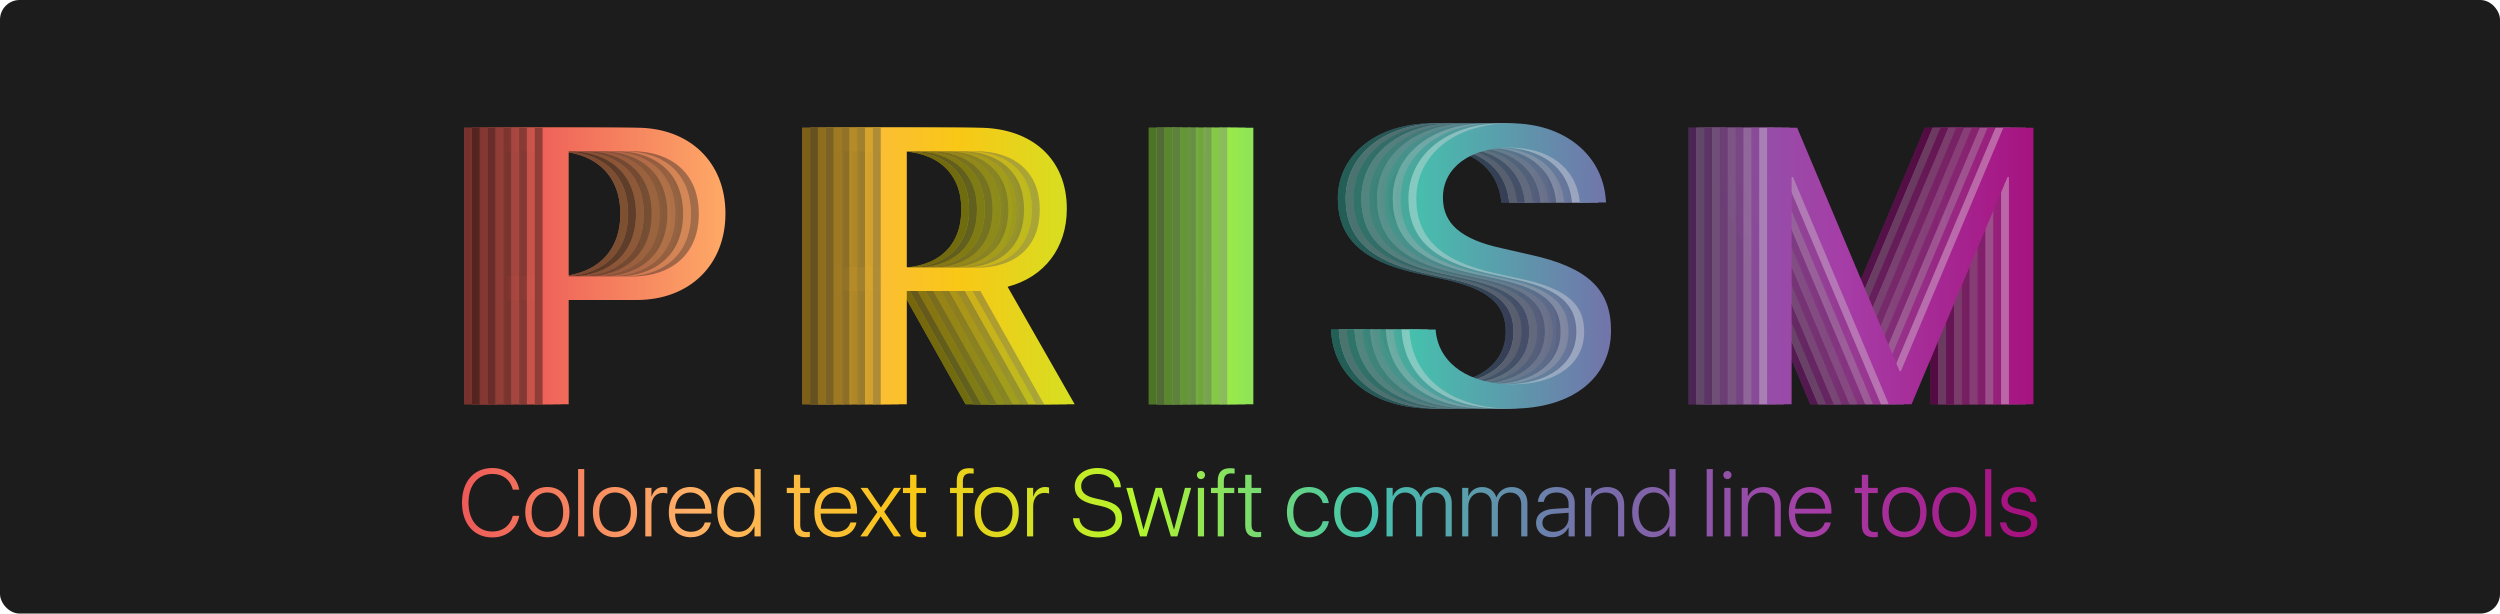 <svg width="1911" height="469" viewBox="0 0 1911 469" fill="none" xmlns="http://www.w3.org/2000/svg">
<rect width="1911" height="469" rx="15" fill="#1C1C1C"/>
<g filter="url(#filter0_d_201_76)">
<path d="M376.382 406.82C387.076 406.82 394.917 400.333 396.842 390.637L396.914 390.281H392.03L391.923 390.602C389.785 397.909 384.367 402.293 376.382 402.293C365.333 402.293 358.132 393.596 358.132 380.265V380.229C358.132 366.862 365.261 358.272 376.382 358.272C384.402 358.272 389.856 362.692 391.816 369.643L392.03 370.284H396.914L396.842 369.928C394.917 360.304 387.04 353.745 376.382 353.745C362.196 353.745 353.142 364.082 353.142 380.229V380.265C353.142 396.376 362.267 406.82 376.382 406.82ZM418.407 406.677C428.495 406.677 435.303 399.263 435.303 387.465V387.394C435.303 375.595 428.459 368.252 418.407 368.252C408.32 368.252 401.512 375.631 401.512 387.394V387.465C401.512 399.228 408.284 406.642 418.407 406.677ZM418.443 402.471C411.136 402.436 406.359 396.875 406.359 387.465V387.394C406.359 378.055 411.171 372.458 418.407 372.458C425.643 372.458 430.491 378.019 430.491 387.394V387.465C430.491 396.839 425.679 402.471 418.443 402.471ZM441.897 406H446.602V354.565H441.897V406ZM470.092 406.677C480.179 406.677 486.987 399.263 486.987 387.465V387.394C486.987 375.595 480.144 368.252 470.092 368.252C460.004 368.252 453.196 375.631 453.196 387.394V387.465C453.196 399.228 459.969 406.642 470.092 406.677ZM470.127 402.471C462.82 402.436 458.044 396.875 458.044 387.465V387.394C458.044 378.055 462.856 372.458 470.092 372.458C477.328 372.458 482.175 378.019 482.175 387.394V387.465C482.175 396.839 477.363 402.471 470.127 402.471ZM493.261 406H497.966V383.045C497.966 376.771 501.316 372.779 506.592 372.779C508.196 372.779 509.515 373.029 510.121 373.278V368.68C509.55 368.502 508.445 368.252 507.198 368.252C502.707 368.252 499.427 371.068 498.108 375.595H497.966V368.93H493.261V406ZM528.085 406.677C536.105 406.677 542.022 402.079 543.306 395.734L543.377 395.378H538.708L538.636 395.699C537.424 399.727 533.646 402.471 528.192 402.471C520.885 402.471 516.145 397.445 516.002 388.605H543.84V386.752C543.84 375.667 537.603 368.252 527.693 368.252C517.784 368.252 511.226 375.916 511.226 387.536V387.572C511.226 399.299 517.677 406.677 528.085 406.677ZM527.658 372.458C534.002 372.458 538.565 376.771 539.1 384.863H516.073C516.644 376.985 521.349 372.458 527.658 372.458ZM563.979 406.677C569.825 406.677 574.459 403.398 576.598 398.301H576.74V406H581.481V354.565H576.74V376.665H576.633C574.53 371.532 569.754 368.252 563.944 368.252C554.676 368.252 548.296 375.845 548.296 387.429V387.465C548.296 399.049 554.641 406.677 563.979 406.677ZM564.871 402.471C557.742 402.471 553.144 396.625 553.144 387.465V387.429C553.144 378.34 557.742 372.458 564.871 372.458C571.786 372.458 576.776 378.518 576.776 387.429V387.465C576.776 396.412 571.857 402.471 564.871 402.471ZM615.949 406.677C617.09 406.677 618.302 406.535 619.05 406.392V402.542C618.516 402.614 617.767 402.721 616.912 402.721C613.454 402.721 611.708 401.331 611.708 397.231V372.886H619.05V368.93H611.708V358.914H606.86V368.93H601.406V372.886H606.86V397.303C606.86 403.79 609.854 406.677 615.949 406.677ZM639.368 406.677C647.388 406.677 653.305 402.079 654.588 395.734L654.659 395.378H649.99L649.918 395.699C648.707 399.727 644.928 402.471 639.475 402.471C632.167 402.471 627.427 397.445 627.284 388.605H655.123V386.752C655.123 375.667 648.885 368.252 638.976 368.252C629.066 368.252 622.508 375.916 622.508 387.536V387.572C622.508 399.299 628.959 406.677 639.368 406.677ZM638.94 372.458C645.285 372.458 649.847 376.771 650.382 384.863H627.355C627.926 376.985 632.631 372.458 638.94 372.458ZM657.653 406H662.964L673.159 390.78H673.266L683.424 406H688.735L675.903 387.18L688.878 368.93H683.531L673.444 383.793H673.301L663.143 368.93H657.796L670.699 387.358L657.653 406ZM704.775 406.677C705.916 406.677 707.128 406.535 707.876 406.392V402.542C707.342 402.614 706.593 402.721 705.738 402.721C702.28 402.721 700.534 401.331 700.534 397.231V372.886H707.876V368.93H700.534V358.914H695.686V368.93H690.232V372.886H695.686V397.303C695.686 403.79 698.68 406.677 704.775 406.677ZM731.366 406H736.071V372.886H744.02V368.93H736.036V363.761C736.036 359.662 737.996 357.844 741.596 357.844C742.559 357.844 743.485 357.916 744.27 358.058V354.173C743.45 354.03 742.131 353.888 740.812 353.888C734.61 353.888 731.366 356.989 731.366 363.69V368.93H726.198V372.886H731.366V406ZM761.878 406.677C771.965 406.677 778.773 399.263 778.773 387.465V387.394C778.773 375.595 771.93 368.252 761.878 368.252C751.791 368.252 744.982 375.631 744.982 387.394V387.465C744.982 399.228 751.755 406.642 761.878 406.677ZM761.914 402.471C754.606 402.436 749.83 396.875 749.83 387.465V387.394C749.83 378.055 754.642 372.458 761.878 372.458C769.114 372.458 773.961 378.019 773.961 387.394V387.465C773.961 396.839 769.149 402.471 761.914 402.471ZM785.047 406H789.752V383.045C789.752 376.771 793.103 372.779 798.378 372.779C799.982 372.779 801.301 373.029 801.907 373.278V368.68C801.336 368.502 800.231 368.252 798.984 368.252C794.493 368.252 791.213 371.068 789.895 375.595H789.752V368.93H785.047V406ZM839.227 406.82C850.526 406.82 857.726 401.117 857.726 392.312V392.277C857.726 384.685 853.449 380.585 842.898 378.233L837.266 376.95C829.816 375.31 826.466 372.387 826.466 367.611V367.54C826.466 362.015 831.492 358.272 838.906 358.272C846.177 358.272 851.132 361.979 851.88 368.003L851.916 368.466H856.799L856.764 367.967C856.158 359.52 848.958 353.745 839.048 353.745C828.854 353.745 821.547 359.52 821.511 367.682V367.718C821.511 375.025 826.002 379.338 835.983 381.583L841.615 382.831C849.528 384.613 852.736 387.429 852.736 392.491V392.526C852.736 398.479 847.532 402.293 839.476 402.293C831.349 402.293 825.86 398.515 825.147 392.598L825.111 392.099H820.228L820.264 392.598C820.905 401.295 828.319 406.82 839.227 406.82ZM871.485 406H876.475L885.671 375.239H885.778L895.01 406H900L910.516 368.93H905.775L897.47 400.725H897.363L888.131 368.93H883.354L874.123 400.725H874.016L865.71 368.93H860.934L871.485 406ZM918.037 362.229C919.748 362.229 921.138 360.838 921.138 359.092C921.138 357.345 919.748 355.991 918.037 355.991C916.29 355.991 914.9 357.345 914.9 359.092C914.9 360.838 916.29 362.229 918.037 362.229ZM915.648 406H920.389V368.93H915.648V406ZM930.833 406H935.538V372.886H943.487V368.93H935.502V363.761C935.502 359.662 937.463 357.844 941.063 357.844C942.025 357.844 942.952 357.916 943.736 358.058V354.173C942.917 354.03 941.598 353.888 940.279 353.888C934.077 353.888 930.833 356.989 930.833 363.69V368.93H925.665V372.886H930.833V406ZM960.917 406.677C962.058 406.677 963.27 406.535 964.018 406.392V402.542C963.483 402.614 962.735 402.721 961.879 402.721C958.422 402.721 956.675 401.331 956.675 397.231V372.886H964.018V368.93H956.675V358.914H951.828V368.93H946.374V372.886H951.828V397.303C951.828 403.79 954.822 406.677 960.917 406.677ZM1000.59 406.677C1008.68 406.677 1014.63 401.58 1015.74 394.665L1015.77 394.38H1011.1L1011.03 394.665C1009.93 399.299 1006.11 402.471 1000.59 402.471C993.389 402.471 988.577 396.839 988.577 387.5V387.465C988.577 378.269 993.318 372.458 1000.55 372.458C1006.33 372.458 1010 375.916 1011.03 380.265L1011.1 380.55H1015.74L1015.7 380.229C1014.78 373.849 1009.18 368.252 1000.55 368.252C990.395 368.252 983.729 375.738 983.729 387.394V387.429C983.729 399.228 990.288 406.677 1000.59 406.677ZM1036.7 406.677C1046.78 406.677 1053.59 399.263 1053.59 387.465V387.394C1053.59 375.595 1046.75 368.252 1036.7 368.252C1026.61 368.252 1019.8 375.631 1019.8 387.394V387.465C1019.8 399.228 1026.57 406.642 1036.7 406.677ZM1036.73 402.471C1029.43 402.436 1024.65 396.875 1024.65 387.465V387.394C1024.65 378.055 1029.46 372.458 1036.7 372.458C1043.93 372.458 1048.78 378.019 1048.78 387.394V387.465C1048.78 396.839 1043.97 402.471 1036.73 402.471ZM1059.87 406H1064.57V383.223C1064.57 376.878 1068.49 372.494 1073.95 372.494C1079.01 372.494 1082.43 375.987 1082.43 381.298V406H1087.17V382.653C1087.17 376.7 1090.95 372.494 1096.44 372.494C1101.82 372.494 1105.03 375.952 1105.03 381.726V406H1109.73V380.657C1109.73 373.136 1104.99 368.288 1097.72 368.288C1092.09 368.288 1087.85 371.532 1086.06 376.13H1085.96C1084.57 371.425 1080.65 368.288 1075.23 368.288C1070.02 368.288 1066.25 371.211 1064.71 375.31H1064.57V368.93H1059.87V406ZM1117.68 406H1122.39V383.223C1122.39 376.878 1126.31 372.494 1131.76 372.494C1136.82 372.494 1140.24 375.987 1140.24 381.298V406H1144.99V382.653C1144.99 376.7 1148.76 372.494 1154.25 372.494C1159.64 372.494 1162.84 375.952 1162.84 381.726V406H1167.55V380.657C1167.55 373.136 1162.81 368.288 1155.54 368.288C1149.9 368.288 1145.66 371.532 1143.88 376.13H1143.77C1142.38 371.425 1138.46 368.288 1133.04 368.288C1127.84 368.288 1124.06 371.211 1122.53 375.31H1122.39V368.93H1117.68V406ZM1186.48 406.677C1191.96 406.677 1196.85 403.647 1198.88 399.228H1199.02V406H1203.73V380.621C1203.73 373.029 1198.42 368.252 1189.93 368.252C1181.56 368.252 1176.28 372.815 1175.57 379.195L1175.53 379.623H1180.1L1180.17 379.267C1180.95 375.061 1184.48 372.458 1189.86 372.458C1195.64 372.458 1199.02 375.702 1199.02 381.049V384.257L1187.47 384.97C1178.95 385.54 1174.18 389.354 1174.18 395.663V395.734C1174.18 402.293 1179.17 406.677 1186.48 406.677ZM1178.99 395.734V395.663C1178.99 391.6 1182.23 389.069 1188.04 388.712L1199.02 387.964V392.063C1199.02 397.98 1193.93 402.542 1187.44 402.542C1182.41 402.542 1178.99 399.798 1178.99 395.734ZM1211.64 406H1216.35V384.043C1216.35 377.128 1220.66 372.494 1227.11 372.494C1233.42 372.494 1236.84 376.166 1236.84 383.045V406H1241.55V382.261C1241.55 373.563 1236.7 368.288 1228.5 368.288C1222.51 368.288 1218.34 371.247 1216.49 375.239H1216.35V368.93H1211.64V406ZM1263.33 406.677C1269.17 406.677 1273.8 403.398 1275.94 398.301H1276.09V406H1280.83V354.565H1276.09V376.665H1275.98C1273.88 371.532 1269.1 368.252 1263.29 368.252C1254.02 368.252 1247.64 375.845 1247.64 387.429V387.465C1247.64 399.049 1253.99 406.677 1263.33 406.677ZM1264.22 402.471C1257.09 402.471 1252.49 396.625 1252.49 387.465V387.429C1252.49 378.34 1257.09 372.458 1264.22 372.458C1271.13 372.458 1276.12 378.518 1276.12 387.429V387.465C1276.12 396.412 1271.2 402.471 1264.22 402.471ZM1304.57 406H1309.27V354.565H1304.57V406ZM1320.46 362.229C1322.17 362.229 1323.56 360.838 1323.56 359.092C1323.56 357.345 1322.17 355.991 1320.46 355.991C1318.72 355.991 1317.33 357.345 1317.33 359.092C1317.33 360.838 1318.72 362.229 1320.46 362.229ZM1318.08 406H1322.82V368.93H1318.08V406ZM1331.33 406H1336.04V384.043C1336.04 377.128 1340.35 372.494 1346.8 372.494C1353.11 372.494 1356.54 376.166 1356.54 383.045V406H1361.24V382.261C1361.24 373.563 1356.39 368.288 1348.19 368.288C1342.21 368.288 1338.04 371.247 1336.18 375.239H1336.04V368.93H1331.33V406ZM1384.2 406.677C1392.22 406.677 1398.13 402.079 1399.42 395.734L1399.49 395.378H1394.82L1394.75 395.699C1393.53 399.727 1389.76 402.471 1384.3 402.471C1377 402.471 1372.25 397.445 1372.11 388.605H1399.95V386.752C1399.95 375.667 1393.71 368.252 1383.8 368.252C1373.89 368.252 1367.34 375.916 1367.34 387.536V387.572C1367.34 399.299 1373.79 406.677 1384.2 406.677ZM1383.77 372.458C1390.11 372.458 1394.68 376.771 1395.21 384.863H1372.18C1372.75 376.985 1377.46 372.458 1383.77 372.458ZM1432.28 406.677C1433.42 406.677 1434.63 406.535 1435.38 406.392V402.542C1434.85 402.614 1434.1 402.721 1433.24 402.721C1429.79 402.721 1428.04 401.331 1428.04 397.231V372.886H1435.38V368.93H1428.04V358.914H1423.19V368.93H1417.74V372.886H1423.19V397.303C1423.19 403.79 1426.19 406.677 1432.28 406.677ZM1455.73 406.677C1465.82 406.677 1472.63 399.263 1472.63 387.465V387.394C1472.63 375.595 1465.79 368.252 1455.73 368.252C1445.65 368.252 1438.84 375.631 1438.84 387.394V387.465C1438.84 399.228 1445.61 406.642 1455.73 406.677ZM1455.77 402.471C1448.46 402.436 1443.69 396.875 1443.69 387.465V387.394C1443.69 378.055 1448.5 372.458 1455.73 372.458C1462.97 372.458 1467.82 378.019 1467.82 387.394V387.465C1467.82 396.839 1463.01 402.471 1455.77 402.471ZM1493.95 406.677C1504.03 406.677 1510.84 399.263 1510.84 387.465V387.394C1510.84 375.595 1504 368.252 1493.95 368.252C1483.86 368.252 1477.05 375.631 1477.05 387.394V387.465C1477.05 399.228 1483.82 406.642 1493.95 406.677ZM1493.98 402.471C1486.67 402.436 1481.9 396.875 1481.9 387.465V387.394C1481.9 378.055 1486.71 372.458 1493.95 372.458C1501.18 372.458 1506.03 378.019 1506.03 387.394V387.465C1506.03 396.839 1501.22 402.471 1493.98 402.471ZM1517.44 406H1522.14V354.565H1517.44V406ZM1543.31 406.677C1551.44 406.677 1557.32 402.222 1557.32 395.913V395.877C1557.32 390.673 1554.51 387.786 1547.13 386.003L1541.53 384.685C1536.65 383.508 1534.65 381.619 1534.65 378.661V378.625C1534.65 374.847 1538 372.245 1543.03 372.245C1548.2 372.245 1551.48 375.061 1552.08 379.374L1552.12 379.623H1556.64L1556.61 379.231C1556 372.851 1550.94 368.252 1543.03 368.252C1535.29 368.252 1529.84 372.637 1529.84 378.803V378.839C1529.84 383.972 1533.19 387.037 1540.18 388.712L1545.77 390.067C1550.73 391.243 1552.51 392.99 1552.51 396.198V396.233C1552.51 400.119 1548.94 402.685 1543.35 402.685C1537.75 402.685 1534.29 399.905 1533.55 395.627L1533.48 395.307H1528.77L1528.81 395.627C1529.52 402.186 1534.9 406.677 1543.31 406.677Z" fill="url(#paint0_linear_201_76)"/>
</g>
<path d="M354.775 309H374.697V229.312H426.699C466.982 229.312 494.521 202.652 494.521 163.395V163.102C494.521 123.844 466.982 97.623 426.699 97.623H354.775V309ZM422.012 115.494C454.531 115.494 474.16 133.512 474.16 163.248V163.541C474.16 193.424 454.531 211.441 422.012 211.441H374.697V115.494H422.012ZM613.232 309H633.154V222.428H685.156C686.475 222.428 688.232 222.428 689.404 222.428L738.037 309H761.475L710.205 219.205C738.33 211.881 755.469 189.469 755.469 159.732V159.439C755.469 121.793 729.102 97.623 687.793 97.623H613.232V309ZM633.154 204.703V115.494H685.449C716.064 115.494 734.814 132.047 734.814 159.879V160.172C734.814 188.297 716.797 204.703 686.182 204.703H633.154ZM878.135 309H898.057V97.623H878.135V309ZM1095.43 312.369C1141.87 312.369 1171.46 288.932 1171.46 252.75V252.604C1171.46 221.402 1153.88 204.557 1110.52 194.889L1087.37 189.615C1056.76 182.877 1042.99 170.865 1042.99 151.236V150.943C1042.99 128.238 1063.64 112.857 1094.11 112.857C1123.99 112.857 1144.36 128.092 1147.43 152.848L1147.58 154.752H1167.65L1167.5 152.701C1165.01 117.984 1135.42 94.254 1094.7 94.254C1052.8 94.254 1022.77 117.984 1022.63 151.529V151.676C1022.63 181.705 1041.08 199.43 1082.1 208.658L1105.24 213.785C1137.76 221.109 1150.95 232.682 1150.95 253.482V253.629C1150.95 278.092 1129.56 293.766 1096.46 293.766C1063.06 293.766 1040.5 278.238 1037.57 253.922L1037.42 251.871H1017.35L1017.5 253.922C1020.14 289.664 1050.61 312.369 1095.43 312.369ZM1290.75 309H1309.5V135.27H1310.53L1383.77 309H1401.2L1474.59 135.27H1475.62V309H1494.37V97.623H1471.37L1393 283.805H1392.12L1313.75 97.623H1290.75V309Z" fill="url(#paint1_linear_201_76)"/>
<path d="M354.775 309H374.697V229.312H426.699C466.982 229.312 494.521 202.652 494.521 163.395V163.102C494.521 123.844 466.982 97.623 426.699 97.623H354.775V309ZM422.012 115.494C454.531 115.494 474.16 133.512 474.16 163.248V163.541C474.16 193.424 454.531 211.441 422.012 211.441H374.697V115.494H422.012ZM613.232 309H633.154V222.428H685.156C686.475 222.428 688.232 222.428 689.404 222.428L738.037 309H761.475L710.205 219.205C738.33 211.881 755.469 189.469 755.469 159.732V159.439C755.469 121.793 729.102 97.623 687.793 97.623H613.232V309ZM633.154 204.703V115.494H685.449C716.064 115.494 734.814 132.047 734.814 159.879V160.172C734.814 188.297 716.797 204.703 686.182 204.703H633.154ZM878.135 309H898.057V97.623H878.135V309ZM1095.43 312.369C1141.87 312.369 1171.46 288.932 1171.46 252.75V252.604C1171.46 221.402 1153.88 204.557 1110.52 194.889L1087.37 189.615C1056.76 182.877 1042.99 170.865 1042.99 151.236V150.943C1042.99 128.238 1063.64 112.857 1094.11 112.857C1123.99 112.857 1144.36 128.092 1147.43 152.848L1147.58 154.752H1167.65L1167.5 152.701C1165.01 117.984 1135.42 94.254 1094.7 94.254C1052.8 94.254 1022.77 117.984 1022.63 151.529V151.676C1022.63 181.705 1041.08 199.43 1082.1 208.658L1105.24 213.785C1137.76 221.109 1150.95 232.682 1150.95 253.482V253.629C1150.95 278.092 1129.56 293.766 1096.46 293.766C1063.06 293.766 1040.5 278.238 1037.57 253.922L1037.42 251.871H1017.35L1017.5 253.922C1020.14 289.664 1050.61 312.369 1095.43 312.369ZM1290.75 309H1309.5V135.27H1310.53L1383.77 309H1401.2L1474.59 135.27H1475.62V309H1494.37V97.623H1471.37L1393 283.805H1392.12L1313.75 97.623H1290.75V309Z" fill="black" fill-opacity="0.5" style="mix-blend-mode:multiply"/>
<g opacity="0.91">
<path d="M360.775 309H380.697V229.312H432.699C472.982 229.312 500.521 202.652 500.521 163.395V163.102C500.521 123.844 472.982 97.623 432.699 97.623H360.775V309ZM428.012 115.494C460.531 115.494 480.16 133.512 480.16 163.248V163.541C480.16 193.424 460.531 211.441 428.012 211.441H380.697V115.494H428.012ZM619.232 309H639.154V222.428H691.156C692.475 222.428 694.232 222.428 695.404 222.428L744.037 309H767.475L716.205 219.205C744.33 211.881 761.469 189.469 761.469 159.732V159.439C761.469 121.793 735.102 97.623 693.793 97.623H619.232V309ZM639.154 204.703V115.494H691.449C722.064 115.494 740.814 132.047 740.814 159.879V160.172C740.814 188.297 722.797 204.703 692.182 204.703H639.154ZM884.135 309H904.057V97.623H884.135V309ZM1101.43 312.369C1147.87 312.369 1177.46 288.932 1177.46 252.75V252.604C1177.46 221.402 1159.88 204.557 1116.52 194.889L1093.37 189.615C1062.76 182.877 1048.99 170.865 1048.99 151.236V150.943C1048.99 128.238 1069.64 112.857 1100.11 112.857C1129.99 112.857 1150.36 128.092 1153.43 152.848L1153.58 154.752H1173.65L1173.5 152.701C1171.01 117.984 1141.42 94.254 1100.7 94.254C1058.8 94.254 1028.77 117.984 1028.63 151.529V151.676C1028.63 181.705 1047.08 199.43 1088.1 208.658L1111.24 213.785C1143.76 221.109 1156.95 232.682 1156.95 253.482V253.629C1156.95 278.092 1135.56 293.766 1102.46 293.766C1069.06 293.766 1046.5 278.238 1043.57 253.922L1043.42 251.871H1023.35L1023.5 253.922C1026.14 289.664 1056.61 312.369 1101.43 312.369ZM1296.75 309H1315.5V135.27H1316.53L1389.77 309H1407.2L1480.59 135.27H1481.62V309H1500.37V97.623H1477.37L1399 283.805H1398.12L1319.75 97.623H1296.75V309Z" fill="url(#paint2_linear_201_76)"/>
<path d="M360.775 309H380.697V229.312H432.699C472.982 229.312 500.521 202.652 500.521 163.395V163.102C500.521 123.844 472.982 97.623 432.699 97.623H360.775V309ZM428.012 115.494C460.531 115.494 480.16 133.512 480.16 163.248V163.541C480.16 193.424 460.531 211.441 428.012 211.441H380.697V115.494H428.012ZM619.232 309H639.154V222.428H691.156C692.475 222.428 694.232 222.428 695.404 222.428L744.037 309H767.475L716.205 219.205C744.33 211.881 761.469 189.469 761.469 159.732V159.439C761.469 121.793 735.102 97.623 693.793 97.623H619.232V309ZM639.154 204.703V115.494H691.449C722.064 115.494 740.814 132.047 740.814 159.879V160.172C740.814 188.297 722.797 204.703 692.182 204.703H639.154ZM884.135 309H904.057V97.623H884.135V309ZM1101.43 312.369C1147.87 312.369 1177.46 288.932 1177.46 252.75V252.604C1177.46 221.402 1159.88 204.557 1116.52 194.889L1093.37 189.615C1062.76 182.877 1048.99 170.865 1048.99 151.236V150.943C1048.99 128.238 1069.64 112.857 1100.11 112.857C1129.99 112.857 1150.36 128.092 1153.43 152.848L1153.58 154.752H1173.65L1173.5 152.701C1171.01 117.984 1141.42 94.254 1100.7 94.254C1058.8 94.254 1028.77 117.984 1028.63 151.529V151.676C1028.63 181.705 1047.08 199.43 1088.1 208.658L1111.24 213.785C1143.76 221.109 1156.95 232.682 1156.95 253.482V253.629C1156.95 278.092 1135.56 293.766 1102.46 293.766C1069.06 293.766 1046.5 278.238 1043.57 253.922L1043.42 251.871H1023.35L1023.5 253.922C1026.14 289.664 1056.61 312.369 1101.43 312.369ZM1296.75 309H1315.5V135.27H1316.53L1389.77 309H1407.2L1480.59 135.27H1481.62V309H1500.37V97.623H1477.37L1399 283.805H1398.12L1319.75 97.623H1296.75V309Z" fill="url(#paint3_linear_201_76)" fill-opacity="0.4" style="mix-blend-mode:luminosity"/>
<path d="M360.775 309H380.697V229.312H432.699C472.982 229.312 500.521 202.652 500.521 163.395V163.102C500.521 123.844 472.982 97.623 432.699 97.623H360.775V309ZM428.012 115.494C460.531 115.494 480.16 133.512 480.16 163.248V163.541C480.16 193.424 460.531 211.441 428.012 211.441H380.697V115.494H428.012ZM619.232 309H639.154V222.428H691.156C692.475 222.428 694.232 222.428 695.404 222.428L744.037 309H767.475L716.205 219.205C744.33 211.881 761.469 189.469 761.469 159.732V159.439C761.469 121.793 735.102 97.623 693.793 97.623H619.232V309ZM639.154 204.703V115.494H691.449C722.064 115.494 740.814 132.047 740.814 159.879V160.172C740.814 188.297 722.797 204.703 692.182 204.703H639.154ZM884.135 309H904.057V97.623H884.135V309ZM1101.43 312.369C1147.87 312.369 1177.46 288.932 1177.46 252.75V252.604C1177.46 221.402 1159.88 204.557 1116.52 194.889L1093.37 189.615C1062.76 182.877 1048.99 170.865 1048.99 151.236V150.943C1048.99 128.238 1069.64 112.857 1100.11 112.857C1129.99 112.857 1150.36 128.092 1153.43 152.848L1153.58 154.752H1173.65L1173.5 152.701C1171.01 117.984 1141.42 94.254 1100.7 94.254C1058.8 94.254 1028.77 117.984 1028.63 151.529V151.676C1028.63 181.705 1047.08 199.43 1088.1 208.658L1111.24 213.785C1143.76 221.109 1156.95 232.682 1156.95 253.482V253.629C1156.95 278.092 1135.56 293.766 1102.46 293.766C1069.06 293.766 1046.5 278.238 1043.57 253.922L1043.42 251.871H1023.35L1023.5 253.922C1026.14 289.664 1056.61 312.369 1101.43 312.369ZM1296.75 309H1315.5V135.27H1316.53L1389.77 309H1407.2L1480.59 135.27H1481.62V309H1500.37V97.623H1477.37L1399 283.805H1398.12L1319.75 97.623H1296.75V309Z" fill="black" fill-opacity="0.45" style="mix-blend-mode:multiply"/>
</g>
<g opacity="0.82">
<path d="M366.775 309H386.697V229.312H438.699C478.982 229.312 506.521 202.652 506.521 163.395V163.102C506.521 123.844 478.982 97.623 438.699 97.623H366.775V309ZM434.012 115.494C466.531 115.494 486.16 133.512 486.16 163.248V163.541C486.16 193.424 466.531 211.441 434.012 211.441H386.697V115.494H434.012ZM625.232 309H645.154V222.428H697.156C698.475 222.428 700.232 222.428 701.404 222.428L750.037 309H773.475L722.205 219.205C750.33 211.881 767.469 189.469 767.469 159.732V159.439C767.469 121.793 741.102 97.623 699.793 97.623H625.232V309ZM645.154 204.703V115.494H697.449C728.064 115.494 746.814 132.047 746.814 159.879V160.172C746.814 188.297 728.797 204.703 698.182 204.703H645.154ZM890.135 309H910.057V97.623H890.135V309ZM1107.43 312.369C1153.87 312.369 1183.46 288.932 1183.46 252.75V252.604C1183.46 221.402 1165.88 204.557 1122.52 194.889L1099.37 189.615C1068.76 182.877 1054.99 170.865 1054.99 151.236V150.943C1054.99 128.238 1075.64 112.857 1106.11 112.857C1135.99 112.857 1156.36 128.092 1159.43 152.848L1159.58 154.752H1179.65L1179.5 152.701C1177.01 117.984 1147.42 94.254 1106.7 94.254C1064.8 94.254 1034.77 117.984 1034.63 151.529V151.676C1034.63 181.705 1053.08 199.43 1094.1 208.658L1117.24 213.785C1149.76 221.109 1162.95 232.682 1162.95 253.482V253.629C1162.95 278.092 1141.56 293.766 1108.46 293.766C1075.06 293.766 1052.5 278.238 1049.57 253.922L1049.42 251.871H1029.35L1029.5 253.922C1032.14 289.664 1062.61 312.369 1107.43 312.369ZM1302.75 309H1321.5V135.27H1322.53L1395.77 309H1413.2L1486.59 135.27H1487.62V309H1506.37V97.623H1483.37L1405 283.805H1404.12L1325.75 97.623H1302.75V309Z" fill="url(#paint4_linear_201_76)"/>
<path d="M366.775 309H386.697V229.312H438.699C478.982 229.312 506.521 202.652 506.521 163.395V163.102C506.521 123.844 478.982 97.623 438.699 97.623H366.775V309ZM434.012 115.494C466.531 115.494 486.16 133.512 486.16 163.248V163.541C486.16 193.424 466.531 211.441 434.012 211.441H386.697V115.494H434.012ZM625.232 309H645.154V222.428H697.156C698.475 222.428 700.232 222.428 701.404 222.428L750.037 309H773.475L722.205 219.205C750.33 211.881 767.469 189.469 767.469 159.732V159.439C767.469 121.793 741.102 97.623 699.793 97.623H625.232V309ZM645.154 204.703V115.494H697.449C728.064 115.494 746.814 132.047 746.814 159.879V160.172C746.814 188.297 728.797 204.703 698.182 204.703H645.154ZM890.135 309H910.057V97.623H890.135V309ZM1107.43 312.369C1153.87 312.369 1183.46 288.932 1183.46 252.75V252.604C1183.46 221.402 1165.88 204.557 1122.52 194.889L1099.37 189.615C1068.76 182.877 1054.99 170.865 1054.99 151.236V150.943C1054.99 128.238 1075.64 112.857 1106.11 112.857C1135.99 112.857 1156.36 128.092 1159.43 152.848L1159.58 154.752H1179.65L1179.5 152.701C1177.01 117.984 1147.42 94.254 1106.7 94.254C1064.8 94.254 1034.77 117.984 1034.63 151.529V151.676C1034.63 181.705 1053.08 199.43 1094.1 208.658L1117.24 213.785C1149.76 221.109 1162.95 232.682 1162.95 253.482V253.629C1162.95 278.092 1141.56 293.766 1108.46 293.766C1075.06 293.766 1052.5 278.238 1049.57 253.922L1049.42 251.871H1029.35L1029.5 253.922C1032.14 289.664 1062.61 312.369 1107.43 312.369ZM1302.75 309H1321.5V135.27H1322.53L1395.77 309H1413.2L1486.59 135.27H1487.62V309H1506.37V97.623H1483.37L1405 283.805H1404.12L1325.75 97.623H1302.75V309Z" fill="black" fill-opacity="0.4" style="mix-blend-mode:multiply"/>
</g>
<g opacity="0.73">
<path d="M372.775 309H392.697V229.312H444.699C484.982 229.312 512.521 202.652 512.521 163.395V163.102C512.521 123.844 484.982 97.623 444.699 97.623H372.775V309ZM440.012 115.494C472.531 115.494 492.16 133.512 492.16 163.248V163.541C492.16 193.424 472.531 211.441 440.012 211.441H392.697V115.494H440.012ZM631.232 309H651.154V222.428H703.156C704.475 222.428 706.232 222.428 707.404 222.428L756.037 309H779.475L728.205 219.205C756.33 211.881 773.469 189.469 773.469 159.732V159.439C773.469 121.793 747.102 97.623 705.793 97.623H631.232V309ZM651.154 204.703V115.494H703.449C734.064 115.494 752.814 132.047 752.814 159.879V160.172C752.814 188.297 734.797 204.703 704.182 204.703H651.154ZM896.135 309H916.057V97.623H896.135V309ZM1113.43 312.369C1159.87 312.369 1189.46 288.932 1189.46 252.75V252.604C1189.46 221.402 1171.88 204.557 1128.52 194.889L1105.37 189.615C1074.76 182.877 1060.99 170.865 1060.99 151.236V150.943C1060.99 128.238 1081.64 112.857 1112.11 112.857C1141.99 112.857 1162.36 128.092 1165.43 152.848L1165.58 154.752H1185.65L1185.5 152.701C1183.01 117.984 1153.42 94.254 1112.7 94.254C1070.8 94.254 1040.77 117.984 1040.63 151.529V151.676C1040.63 181.705 1059.08 199.43 1100.1 208.658L1123.24 213.785C1155.76 221.109 1168.95 232.682 1168.95 253.482V253.629C1168.95 278.092 1147.56 293.766 1114.46 293.766C1081.06 293.766 1058.5 278.238 1055.57 253.922L1055.42 251.871H1035.35L1035.5 253.922C1038.14 289.664 1068.61 312.369 1113.43 312.369ZM1308.75 309H1327.5V135.27H1328.53L1401.77 309H1419.2L1492.59 135.27H1493.62V309H1512.37V97.623H1489.37L1411 283.805H1410.12L1331.75 97.623H1308.75V309Z" fill="url(#paint5_linear_201_76)"/>
<path d="M372.775 309H392.697V229.312H444.699C484.982 229.312 512.521 202.652 512.521 163.395V163.102C512.521 123.844 484.982 97.623 444.699 97.623H372.775V309ZM440.012 115.494C472.531 115.494 492.16 133.512 492.16 163.248V163.541C492.16 193.424 472.531 211.441 440.012 211.441H392.697V115.494H440.012ZM631.232 309H651.154V222.428H703.156C704.475 222.428 706.232 222.428 707.404 222.428L756.037 309H779.475L728.205 219.205C756.33 211.881 773.469 189.469 773.469 159.732V159.439C773.469 121.793 747.102 97.623 705.793 97.623H631.232V309ZM651.154 204.703V115.494H703.449C734.064 115.494 752.814 132.047 752.814 159.879V160.172C752.814 188.297 734.797 204.703 704.182 204.703H651.154ZM896.135 309H916.057V97.623H896.135V309ZM1113.43 312.369C1159.87 312.369 1189.46 288.932 1189.46 252.75V252.604C1189.46 221.402 1171.88 204.557 1128.52 194.889L1105.37 189.615C1074.76 182.877 1060.99 170.865 1060.99 151.236V150.943C1060.99 128.238 1081.64 112.857 1112.11 112.857C1141.99 112.857 1162.36 128.092 1165.43 152.848L1165.58 154.752H1185.65L1185.5 152.701C1183.01 117.984 1153.42 94.254 1112.7 94.254C1070.8 94.254 1040.77 117.984 1040.63 151.529V151.676C1040.63 181.705 1059.08 199.43 1100.1 208.658L1123.24 213.785C1155.76 221.109 1168.95 232.682 1168.95 253.482V253.629C1168.95 278.092 1147.56 293.766 1114.46 293.766C1081.06 293.766 1058.5 278.238 1055.57 253.922L1055.42 251.871H1035.35L1035.5 253.922C1038.14 289.664 1068.61 312.369 1113.43 312.369ZM1308.75 309H1327.5V135.27H1328.53L1401.77 309H1419.2L1492.59 135.27H1493.62V309H1512.37V97.623H1489.37L1411 283.805H1410.12L1331.75 97.623H1308.75V309Z" fill="url(#paint6_linear_201_76)" fill-opacity="0.4" style="mix-blend-mode:luminosity"/>
<path d="M372.775 309H392.697V229.312H444.699C484.982 229.312 512.521 202.652 512.521 163.395V163.102C512.521 123.844 484.982 97.623 444.699 97.623H372.775V309ZM440.012 115.494C472.531 115.494 492.16 133.512 492.16 163.248V163.541C492.16 193.424 472.531 211.441 440.012 211.441H392.697V115.494H440.012ZM631.232 309H651.154V222.428H703.156C704.475 222.428 706.232 222.428 707.404 222.428L756.037 309H779.475L728.205 219.205C756.33 211.881 773.469 189.469 773.469 159.732V159.439C773.469 121.793 747.102 97.623 705.793 97.623H631.232V309ZM651.154 204.703V115.494H703.449C734.064 115.494 752.814 132.047 752.814 159.879V160.172C752.814 188.297 734.797 204.703 704.182 204.703H651.154ZM896.135 309H916.057V97.623H896.135V309ZM1113.43 312.369C1159.87 312.369 1189.46 288.932 1189.46 252.75V252.604C1189.46 221.402 1171.88 204.557 1128.52 194.889L1105.37 189.615C1074.76 182.877 1060.99 170.865 1060.99 151.236V150.943C1060.99 128.238 1081.64 112.857 1112.11 112.857C1141.99 112.857 1162.36 128.092 1165.43 152.848L1165.58 154.752H1185.65L1185.5 152.701C1183.01 117.984 1153.42 94.254 1112.7 94.254C1070.8 94.254 1040.77 117.984 1040.63 151.529V151.676C1040.63 181.705 1059.08 199.43 1100.1 208.658L1123.24 213.785C1155.76 221.109 1168.95 232.682 1168.95 253.482V253.629C1168.95 278.092 1147.56 293.766 1114.46 293.766C1081.06 293.766 1058.5 278.238 1055.57 253.922L1055.42 251.871H1035.35L1035.5 253.922C1038.14 289.664 1068.61 312.369 1113.43 312.369ZM1308.75 309H1327.5V135.27H1328.53L1401.77 309H1419.2L1492.59 135.27H1493.62V309H1512.37V97.623H1489.37L1411 283.805H1410.12L1331.75 97.623H1308.75V309Z" fill="black" fill-opacity="0.35" style="mix-blend-mode:multiply"/>
</g>
<g opacity="0.64">
<path d="M378.775 309H398.697V229.312H450.699C490.982 229.312 518.521 202.652 518.521 163.395V163.102C518.521 123.844 490.982 97.623 450.699 97.623H378.775V309ZM446.012 115.494C478.531 115.494 498.16 133.512 498.16 163.248V163.541C498.16 193.424 478.531 211.441 446.012 211.441H398.697V115.494H446.012ZM637.232 309H657.154V222.428H709.156C710.475 222.428 712.232 222.428 713.404 222.428L762.037 309H785.475L734.205 219.205C762.33 211.881 779.469 189.469 779.469 159.732V159.439C779.469 121.793 753.102 97.623 711.793 97.623H637.232V309ZM657.154 204.703V115.494H709.449C740.064 115.494 758.814 132.047 758.814 159.879V160.172C758.814 188.297 740.797 204.703 710.182 204.703H657.154ZM902.135 309H922.057V97.623H902.135V309ZM1119.43 312.369C1165.87 312.369 1195.46 288.932 1195.46 252.75V252.604C1195.46 221.402 1177.88 204.557 1134.52 194.889L1111.37 189.615C1080.76 182.877 1066.99 170.865 1066.99 151.236V150.943C1066.99 128.238 1087.64 112.857 1118.11 112.857C1147.99 112.857 1168.36 128.092 1171.43 152.848L1171.58 154.752H1191.65L1191.5 152.701C1189.01 117.984 1159.42 94.254 1118.7 94.254C1076.8 94.254 1046.77 117.984 1046.63 151.529V151.676C1046.63 181.705 1065.08 199.43 1106.1 208.658L1129.24 213.785C1161.76 221.109 1174.95 232.682 1174.95 253.482V253.629C1174.95 278.092 1153.56 293.766 1120.46 293.766C1087.06 293.766 1064.5 278.238 1061.57 253.922L1061.42 251.871H1041.35L1041.5 253.922C1044.14 289.664 1074.61 312.369 1119.43 312.369ZM1314.75 309H1333.5V135.27H1334.53L1407.77 309H1425.2L1498.59 135.27H1499.62V309H1518.37V97.623H1495.37L1417 283.805H1416.12L1337.75 97.623H1314.75V309Z" fill="url(#paint7_linear_201_76)"/>
<path d="M378.775 309H398.697V229.312H450.699C490.982 229.312 518.521 202.652 518.521 163.395V163.102C518.521 123.844 490.982 97.623 450.699 97.623H378.775V309ZM446.012 115.494C478.531 115.494 498.16 133.512 498.16 163.248V163.541C498.16 193.424 478.531 211.441 446.012 211.441H398.697V115.494H446.012ZM637.232 309H657.154V222.428H709.156C710.475 222.428 712.232 222.428 713.404 222.428L762.037 309H785.475L734.205 219.205C762.33 211.881 779.469 189.469 779.469 159.732V159.439C779.469 121.793 753.102 97.623 711.793 97.623H637.232V309ZM657.154 204.703V115.494H709.449C740.064 115.494 758.814 132.047 758.814 159.879V160.172C758.814 188.297 740.797 204.703 710.182 204.703H657.154ZM902.135 309H922.057V97.623H902.135V309ZM1119.43 312.369C1165.87 312.369 1195.46 288.932 1195.46 252.75V252.604C1195.46 221.402 1177.88 204.557 1134.52 194.889L1111.37 189.615C1080.76 182.877 1066.99 170.865 1066.99 151.236V150.943C1066.99 128.238 1087.64 112.857 1118.11 112.857C1147.99 112.857 1168.36 128.092 1171.43 152.848L1171.58 154.752H1191.65L1191.5 152.701C1189.01 117.984 1159.42 94.254 1118.7 94.254C1076.8 94.254 1046.77 117.984 1046.63 151.529V151.676C1046.63 181.705 1065.08 199.43 1106.1 208.658L1129.24 213.785C1161.76 221.109 1174.95 232.682 1174.95 253.482V253.629C1174.95 278.092 1153.56 293.766 1120.46 293.766C1087.06 293.766 1064.5 278.238 1061.57 253.922L1061.42 251.871H1041.35L1041.5 253.922C1044.14 289.664 1074.61 312.369 1119.43 312.369ZM1314.75 309H1333.5V135.27H1334.53L1407.77 309H1425.2L1498.59 135.27H1499.62V309H1518.37V97.623H1495.37L1417 283.805H1416.12L1337.75 97.623H1314.75V309Z" fill="black" fill-opacity="0.3" style="mix-blend-mode:multiply"/>
</g>
<g opacity="0.55">
<path d="M384.775 309H404.697V229.312H456.699C496.982 229.312 524.521 202.652 524.521 163.395V163.102C524.521 123.844 496.982 97.623 456.699 97.623H384.775V309ZM452.012 115.494C484.531 115.494 504.16 133.512 504.16 163.248V163.541C504.16 193.424 484.531 211.441 452.012 211.441H404.697V115.494H452.012ZM643.232 309H663.154V222.428H715.156C716.475 222.428 718.232 222.428 719.404 222.428L768.037 309H791.475L740.205 219.205C768.33 211.881 785.469 189.469 785.469 159.732V159.439C785.469 121.793 759.102 97.623 717.793 97.623H643.232V309ZM663.154 204.703V115.494H715.449C746.064 115.494 764.814 132.047 764.814 159.879V160.172C764.814 188.297 746.797 204.703 716.182 204.703H663.154ZM908.135 309H928.057V97.623H908.135V309ZM1125.43 312.369C1171.87 312.369 1201.46 288.932 1201.46 252.75V252.604C1201.46 221.402 1183.88 204.557 1140.52 194.889L1117.37 189.615C1086.76 182.877 1072.99 170.865 1072.99 151.236V150.943C1072.99 128.238 1093.64 112.857 1124.11 112.857C1153.99 112.857 1174.36 128.092 1177.43 152.848L1177.58 154.752H1197.65L1197.5 152.701C1195.01 117.984 1165.42 94.254 1124.7 94.254C1082.8 94.254 1052.77 117.984 1052.63 151.529V151.676C1052.63 181.705 1071.08 199.43 1112.1 208.658L1135.24 213.785C1167.76 221.109 1180.95 232.682 1180.95 253.482V253.629C1180.95 278.092 1159.56 293.766 1126.46 293.766C1093.06 293.766 1070.5 278.238 1067.57 253.922L1067.42 251.871H1047.35L1047.5 253.922C1050.14 289.664 1080.61 312.369 1125.43 312.369ZM1320.75 309H1339.5V135.27H1340.53L1413.77 309H1431.2L1504.59 135.27H1505.62V309H1524.37V97.623H1501.37L1423 283.805H1422.12L1343.75 97.623H1320.75V309Z" fill="url(#paint8_linear_201_76)"/>
<path d="M384.775 309H404.697V229.312H456.699C496.982 229.312 524.521 202.652 524.521 163.395V163.102C524.521 123.844 496.982 97.623 456.699 97.623H384.775V309ZM452.012 115.494C484.531 115.494 504.16 133.512 504.16 163.248V163.541C504.16 193.424 484.531 211.441 452.012 211.441H404.697V115.494H452.012ZM643.232 309H663.154V222.428H715.156C716.475 222.428 718.232 222.428 719.404 222.428L768.037 309H791.475L740.205 219.205C768.33 211.881 785.469 189.469 785.469 159.732V159.439C785.469 121.793 759.102 97.623 717.793 97.623H643.232V309ZM663.154 204.703V115.494H715.449C746.064 115.494 764.814 132.047 764.814 159.879V160.172C764.814 188.297 746.797 204.703 716.182 204.703H663.154ZM908.135 309H928.057V97.623H908.135V309ZM1125.43 312.369C1171.87 312.369 1201.46 288.932 1201.46 252.75V252.604C1201.46 221.402 1183.88 204.557 1140.52 194.889L1117.37 189.615C1086.76 182.877 1072.99 170.865 1072.99 151.236V150.943C1072.99 128.238 1093.64 112.857 1124.11 112.857C1153.99 112.857 1174.36 128.092 1177.43 152.848L1177.58 154.752H1197.65L1197.5 152.701C1195.01 117.984 1165.42 94.254 1124.7 94.254C1082.8 94.254 1052.77 117.984 1052.63 151.529V151.676C1052.63 181.705 1071.08 199.43 1112.1 208.658L1135.24 213.785C1167.76 221.109 1180.95 232.682 1180.95 253.482V253.629C1180.95 278.092 1159.56 293.766 1126.46 293.766C1093.06 293.766 1070.5 278.238 1067.57 253.922L1067.42 251.871H1047.35L1047.5 253.922C1050.14 289.664 1080.61 312.369 1125.43 312.369ZM1320.75 309H1339.5V135.27H1340.53L1413.77 309H1431.2L1504.59 135.27H1505.62V309H1524.37V97.623H1501.37L1423 283.805H1422.12L1343.75 97.623H1320.75V309Z" fill="url(#paint9_linear_201_76)" fill-opacity="0.4" style="mix-blend-mode:luminosity"/>
<path d="M384.775 309H404.697V229.312H456.699C496.982 229.312 524.521 202.652 524.521 163.395V163.102C524.521 123.844 496.982 97.623 456.699 97.623H384.775V309ZM452.012 115.494C484.531 115.494 504.16 133.512 504.16 163.248V163.541C504.16 193.424 484.531 211.441 452.012 211.441H404.697V115.494H452.012ZM643.232 309H663.154V222.428H715.156C716.475 222.428 718.232 222.428 719.404 222.428L768.037 309H791.475L740.205 219.205C768.33 211.881 785.469 189.469 785.469 159.732V159.439C785.469 121.793 759.102 97.623 717.793 97.623H643.232V309ZM663.154 204.703V115.494H715.449C746.064 115.494 764.814 132.047 764.814 159.879V160.172C764.814 188.297 746.797 204.703 716.182 204.703H663.154ZM908.135 309H928.057V97.623H908.135V309ZM1125.43 312.369C1171.87 312.369 1201.46 288.932 1201.46 252.75V252.604C1201.46 221.402 1183.88 204.557 1140.52 194.889L1117.37 189.615C1086.76 182.877 1072.99 170.865 1072.99 151.236V150.943C1072.99 128.238 1093.64 112.857 1124.11 112.857C1153.99 112.857 1174.36 128.092 1177.43 152.848L1177.58 154.752H1197.65L1197.5 152.701C1195.01 117.984 1165.42 94.254 1124.7 94.254C1082.8 94.254 1052.77 117.984 1052.63 151.529V151.676C1052.63 181.705 1071.08 199.43 1112.1 208.658L1135.24 213.785C1167.76 221.109 1180.95 232.682 1180.95 253.482V253.629C1180.95 278.092 1159.56 293.766 1126.46 293.766C1093.06 293.766 1070.5 278.238 1067.57 253.922L1067.42 251.871H1047.35L1047.5 253.922C1050.14 289.664 1080.61 312.369 1125.43 312.369ZM1320.75 309H1339.5V135.27H1340.53L1413.77 309H1431.2L1504.59 135.27H1505.62V309H1524.37V97.623H1501.37L1423 283.805H1422.12L1343.75 97.623H1320.75V309Z" fill="black" fill-opacity="0.25" style="mix-blend-mode:multiply"/>
</g>
<g opacity="0.64">
<path d="M390.775 309H410.697V229.312H462.699C502.982 229.312 530.521 202.652 530.521 163.395V163.102C530.521 123.844 502.982 97.623 462.699 97.623H390.775V309ZM458.012 115.494C490.531 115.494 510.16 133.512 510.16 163.248V163.541C510.16 193.424 490.531 211.441 458.012 211.441H410.697V115.494H458.012ZM649.232 309H669.154V222.428H721.156C722.475 222.428 724.232 222.428 725.404 222.428L774.037 309H797.475L746.205 219.205C774.33 211.881 791.469 189.469 791.469 159.732V159.439C791.469 121.793 765.102 97.623 723.793 97.623H649.232V309ZM669.154 204.703V115.494H721.449C752.064 115.494 770.814 132.047 770.814 159.879V160.172C770.814 188.297 752.797 204.703 722.182 204.703H669.154ZM914.135 309H934.057V97.623H914.135V309ZM1131.43 312.369C1177.87 312.369 1207.46 288.932 1207.46 252.75V252.604C1207.46 221.402 1189.88 204.557 1146.52 194.889L1123.37 189.615C1092.76 182.877 1078.99 170.865 1078.99 151.236V150.943C1078.99 128.238 1099.64 112.857 1130.11 112.857C1159.99 112.857 1180.36 128.092 1183.43 152.848L1183.58 154.752H1203.65L1203.5 152.701C1201.01 117.984 1171.42 94.254 1130.7 94.254C1088.8 94.254 1058.77 117.984 1058.63 151.529V151.676C1058.63 181.705 1077.08 199.43 1118.1 208.658L1141.24 213.785C1173.76 221.109 1186.95 232.682 1186.95 253.482V253.629C1186.95 278.092 1165.56 293.766 1132.46 293.766C1099.06 293.766 1076.5 278.238 1073.57 253.922L1073.42 251.871H1053.35L1053.5 253.922C1056.14 289.664 1086.61 312.369 1131.43 312.369ZM1326.75 309H1345.5V135.27H1346.53L1419.77 309H1437.2L1510.59 135.27H1511.62V309H1530.37V97.623H1507.37L1429 283.805H1428.12L1349.75 97.623H1326.75V309Z" fill="url(#paint10_linear_201_76)"/>
<path d="M390.775 309H410.697V229.312H462.699C502.982 229.312 530.521 202.652 530.521 163.395V163.102C530.521 123.844 502.982 97.623 462.699 97.623H390.775V309ZM458.012 115.494C490.531 115.494 510.16 133.512 510.16 163.248V163.541C510.16 193.424 490.531 211.441 458.012 211.441H410.697V115.494H458.012ZM649.232 309H669.154V222.428H721.156C722.475 222.428 724.232 222.428 725.404 222.428L774.037 309H797.475L746.205 219.205C774.33 211.881 791.469 189.469 791.469 159.732V159.439C791.469 121.793 765.102 97.623 723.793 97.623H649.232V309ZM669.154 204.703V115.494H721.449C752.064 115.494 770.814 132.047 770.814 159.879V160.172C770.814 188.297 752.797 204.703 722.182 204.703H669.154ZM914.135 309H934.057V97.623H914.135V309ZM1131.43 312.369C1177.87 312.369 1207.46 288.932 1207.46 252.75V252.604C1207.46 221.402 1189.88 204.557 1146.52 194.889L1123.37 189.615C1092.76 182.877 1078.99 170.865 1078.99 151.236V150.943C1078.99 128.238 1099.64 112.857 1130.11 112.857C1159.99 112.857 1180.36 128.092 1183.43 152.848L1183.58 154.752H1203.65L1203.5 152.701C1201.01 117.984 1171.42 94.254 1130.7 94.254C1088.8 94.254 1058.77 117.984 1058.63 151.529V151.676C1058.63 181.705 1077.08 199.43 1118.1 208.658L1141.24 213.785C1173.76 221.109 1186.95 232.682 1186.95 253.482V253.629C1186.95 278.092 1165.56 293.766 1132.46 293.766C1099.06 293.766 1076.5 278.238 1073.57 253.922L1073.42 251.871H1053.35L1053.5 253.922C1056.14 289.664 1086.61 312.369 1131.43 312.369ZM1326.75 309H1345.5V135.27H1346.53L1419.77 309H1437.2L1510.59 135.27H1511.62V309H1530.37V97.623H1507.37L1429 283.805H1428.12L1349.75 97.623H1326.75V309Z" fill="black" fill-opacity="0.2" style="mix-blend-mode:multiply"/>
</g>
<g opacity="0.73">
<path d="M396.775 309H416.697V229.312H468.699C508.982 229.312 536.521 202.652 536.521 163.395V163.102C536.521 123.844 508.982 97.623 468.699 97.623H396.775V309ZM464.012 115.494C496.531 115.494 516.16 133.512 516.16 163.248V163.541C516.16 193.424 496.531 211.441 464.012 211.441H416.697V115.494H464.012ZM655.232 309H675.154V222.428H727.156C728.475 222.428 730.232 222.428 731.404 222.428L780.037 309H803.475L752.205 219.205C780.33 211.881 797.469 189.469 797.469 159.732V159.439C797.469 121.793 771.102 97.623 729.793 97.623H655.232V309ZM675.154 204.703V115.494H727.449C758.064 115.494 776.814 132.047 776.814 159.879V160.172C776.814 188.297 758.797 204.703 728.182 204.703H675.154ZM920.135 309H940.057V97.623H920.135V309ZM1137.43 312.369C1183.87 312.369 1213.46 288.932 1213.46 252.75V252.604C1213.46 221.402 1195.88 204.557 1152.52 194.889L1129.37 189.615C1098.76 182.877 1084.99 170.865 1084.99 151.236V150.943C1084.99 128.238 1105.64 112.857 1136.11 112.857C1165.99 112.857 1186.36 128.092 1189.43 152.848L1189.58 154.752H1209.65L1209.5 152.701C1207.01 117.984 1177.42 94.254 1136.7 94.254C1094.8 94.254 1064.77 117.984 1064.63 151.529V151.676C1064.63 181.705 1083.08 199.43 1124.1 208.658L1147.24 213.785C1179.76 221.109 1192.95 232.682 1192.95 253.482V253.629C1192.95 278.092 1171.56 293.766 1138.46 293.766C1105.06 293.766 1082.5 278.238 1079.57 253.922L1079.42 251.871H1059.35L1059.5 253.922C1062.14 289.664 1092.61 312.369 1137.43 312.369ZM1332.75 309H1351.5V135.27H1352.53L1425.77 309H1443.2L1516.59 135.27H1517.62V309H1536.37V97.623H1513.37L1435 283.805H1434.12L1355.75 97.623H1332.75V309Z" fill="url(#paint11_linear_201_76)"/>
<path d="M396.775 309H416.697V229.312H468.699C508.982 229.312 536.521 202.652 536.521 163.395V163.102C536.521 123.844 508.982 97.623 468.699 97.623H396.775V309ZM464.012 115.494C496.531 115.494 516.16 133.512 516.16 163.248V163.541C516.16 193.424 496.531 211.441 464.012 211.441H416.697V115.494H464.012ZM655.232 309H675.154V222.428H727.156C728.475 222.428 730.232 222.428 731.404 222.428L780.037 309H803.475L752.205 219.205C780.33 211.881 797.469 189.469 797.469 159.732V159.439C797.469 121.793 771.102 97.623 729.793 97.623H655.232V309ZM675.154 204.703V115.494H727.449C758.064 115.494 776.814 132.047 776.814 159.879V160.172C776.814 188.297 758.797 204.703 728.182 204.703H675.154ZM920.135 309H940.057V97.623H920.135V309ZM1137.43 312.369C1183.87 312.369 1213.46 288.932 1213.46 252.75V252.604C1213.46 221.402 1195.88 204.557 1152.52 194.889L1129.37 189.615C1098.76 182.877 1084.99 170.865 1084.99 151.236V150.943C1084.99 128.238 1105.64 112.857 1136.11 112.857C1165.99 112.857 1186.36 128.092 1189.43 152.848L1189.58 154.752H1209.65L1209.5 152.701C1207.01 117.984 1177.42 94.254 1136.7 94.254C1094.8 94.254 1064.77 117.984 1064.63 151.529V151.676C1064.63 181.705 1083.08 199.43 1124.1 208.658L1147.24 213.785C1179.76 221.109 1192.95 232.682 1192.95 253.482V253.629C1192.95 278.092 1171.56 293.766 1138.46 293.766C1105.06 293.766 1082.5 278.238 1079.57 253.922L1079.42 251.871H1059.35L1059.5 253.922C1062.14 289.664 1092.61 312.369 1137.43 312.369ZM1332.75 309H1351.5V135.27H1352.53L1425.77 309H1443.2L1516.59 135.27H1517.62V309H1536.37V97.623H1513.37L1435 283.805H1434.12L1355.75 97.623H1332.75V309Z" fill="url(#paint12_linear_201_76)" fill-opacity="0.4" style="mix-blend-mode:luminosity"/>
<path d="M396.775 309H416.697V229.312H468.699C508.982 229.312 536.521 202.652 536.521 163.395V163.102C536.521 123.844 508.982 97.623 468.699 97.623H396.775V309ZM464.012 115.494C496.531 115.494 516.16 133.512 516.16 163.248V163.541C516.16 193.424 496.531 211.441 464.012 211.441H416.697V115.494H464.012ZM655.232 309H675.154V222.428H727.156C728.475 222.428 730.232 222.428 731.404 222.428L780.037 309H803.475L752.205 219.205C780.33 211.881 797.469 189.469 797.469 159.732V159.439C797.469 121.793 771.102 97.623 729.793 97.623H655.232V309ZM675.154 204.703V115.494H727.449C758.064 115.494 776.814 132.047 776.814 159.879V160.172C776.814 188.297 758.797 204.703 728.182 204.703H675.154ZM920.135 309H940.057V97.623H920.135V309ZM1137.43 312.369C1183.87 312.369 1213.46 288.932 1213.46 252.75V252.604C1213.46 221.402 1195.88 204.557 1152.52 194.889L1129.37 189.615C1098.76 182.877 1084.99 170.865 1084.99 151.236V150.943C1084.99 128.238 1105.64 112.857 1136.11 112.857C1165.99 112.857 1186.36 128.092 1189.43 152.848L1189.58 154.752H1209.65L1209.5 152.701C1207.01 117.984 1177.42 94.254 1136.7 94.254C1094.8 94.254 1064.77 117.984 1064.63 151.529V151.676C1064.63 181.705 1083.08 199.43 1124.1 208.658L1147.24 213.785C1179.76 221.109 1192.95 232.682 1192.95 253.482V253.629C1192.95 278.092 1171.56 293.766 1138.46 293.766C1105.06 293.766 1082.5 278.238 1079.57 253.922L1079.42 251.871H1059.35L1059.5 253.922C1062.14 289.664 1092.61 312.369 1137.43 312.369ZM1332.75 309H1351.5V135.27H1352.53L1425.77 309H1443.2L1516.59 135.27H1517.62V309H1536.37V97.623H1513.37L1435 283.805H1434.12L1355.75 97.623H1332.75V309Z" fill="black" fill-opacity="0.15" style="mix-blend-mode:multiply"/>
</g>
<g opacity="0.82">
<path d="M402.775 309H422.697V229.312H474.699C514.982 229.312 542.521 202.652 542.521 163.395V163.102C542.521 123.844 514.982 97.623 474.699 97.623H402.775V309ZM470.012 115.494C502.531 115.494 522.16 133.512 522.16 163.248V163.541C522.16 193.424 502.531 211.441 470.012 211.441H422.697V115.494H470.012ZM661.232 309H681.154V222.428H733.156C734.475 222.428 736.232 222.428 737.404 222.428L786.037 309H809.475L758.205 219.205C786.33 211.881 803.469 189.469 803.469 159.732V159.439C803.469 121.793 777.102 97.623 735.793 97.623H661.232V309ZM681.154 204.703V115.494H733.449C764.064 115.494 782.814 132.047 782.814 159.879V160.172C782.814 188.297 764.797 204.703 734.182 204.703H681.154ZM926.135 309H946.057V97.623H926.135V309ZM1143.43 312.369C1189.87 312.369 1219.46 288.932 1219.46 252.75V252.604C1219.46 221.402 1201.88 204.557 1158.52 194.889L1135.37 189.615C1104.76 182.877 1090.99 170.865 1090.99 151.236V150.943C1090.99 128.238 1111.64 112.857 1142.11 112.857C1171.99 112.857 1192.36 128.092 1195.43 152.848L1195.58 154.752H1215.65L1215.5 152.701C1213.01 117.984 1183.42 94.254 1142.7 94.254C1100.8 94.254 1070.77 117.984 1070.63 151.529V151.676C1070.63 181.705 1089.08 199.43 1130.1 208.658L1153.24 213.785C1185.76 221.109 1198.95 232.682 1198.95 253.482V253.629C1198.95 278.092 1177.56 293.766 1144.46 293.766C1111.06 293.766 1088.5 278.238 1085.57 253.922L1085.42 251.871H1065.35L1065.5 253.922C1068.14 289.664 1098.61 312.369 1143.43 312.369ZM1338.75 309H1357.5V135.27H1358.53L1431.77 309H1449.2L1522.59 135.27H1523.62V309H1542.37V97.623H1519.37L1441 283.805H1440.12L1361.75 97.623H1338.75V309Z" fill="url(#paint13_linear_201_76)"/>
<path d="M402.775 309H422.697V229.312H474.699C514.982 229.312 542.521 202.652 542.521 163.395V163.102C542.521 123.844 514.982 97.623 474.699 97.623H402.775V309ZM470.012 115.494C502.531 115.494 522.16 133.512 522.16 163.248V163.541C522.16 193.424 502.531 211.441 470.012 211.441H422.697V115.494H470.012ZM661.232 309H681.154V222.428H733.156C734.475 222.428 736.232 222.428 737.404 222.428L786.037 309H809.475L758.205 219.205C786.33 211.881 803.469 189.469 803.469 159.732V159.439C803.469 121.793 777.102 97.623 735.793 97.623H661.232V309ZM681.154 204.703V115.494H733.449C764.064 115.494 782.814 132.047 782.814 159.879V160.172C782.814 188.297 764.797 204.703 734.182 204.703H681.154ZM926.135 309H946.057V97.623H926.135V309ZM1143.43 312.369C1189.87 312.369 1219.46 288.932 1219.46 252.75V252.604C1219.46 221.402 1201.88 204.557 1158.52 194.889L1135.37 189.615C1104.76 182.877 1090.99 170.865 1090.99 151.236V150.943C1090.99 128.238 1111.64 112.857 1142.11 112.857C1171.99 112.857 1192.36 128.092 1195.43 152.848L1195.58 154.752H1215.65L1215.5 152.701C1213.01 117.984 1183.42 94.254 1142.7 94.254C1100.8 94.254 1070.77 117.984 1070.63 151.529V151.676C1070.63 181.705 1089.08 199.43 1130.1 208.658L1153.24 213.785C1185.76 221.109 1198.95 232.682 1198.95 253.482V253.629C1198.95 278.092 1177.56 293.766 1144.46 293.766C1111.06 293.766 1088.5 278.238 1085.57 253.922L1085.42 251.871H1065.35L1065.5 253.922C1068.14 289.664 1098.61 312.369 1143.43 312.369ZM1338.75 309H1357.5V135.27H1358.53L1431.77 309H1449.2L1522.59 135.27H1523.62V309H1542.37V97.623H1519.37L1441 283.805H1440.12L1361.75 97.623H1338.75V309Z" fill="black" fill-opacity="0.1" style="mix-blend-mode:multiply"/>
</g>
<g opacity="0.91">
<path d="M408.775 309H428.697V229.312H480.699C520.982 229.312 548.521 202.652 548.521 163.395V163.102C548.521 123.844 520.982 97.623 480.699 97.623H408.775V309ZM476.012 115.494C508.531 115.494 528.16 133.512 528.16 163.248V163.541C528.16 193.424 508.531 211.441 476.012 211.441H428.697V115.494H476.012ZM667.232 309H687.154V222.428H739.156C740.475 222.428 742.232 222.428 743.404 222.428L792.037 309H815.475L764.205 219.205C792.33 211.881 809.469 189.469 809.469 159.732V159.439C809.469 121.793 783.102 97.623 741.793 97.623H667.232V309ZM687.154 204.703V115.494H739.449C770.064 115.494 788.814 132.047 788.814 159.879V160.172C788.814 188.297 770.797 204.703 740.182 204.703H687.154ZM932.135 309H952.057V97.623H932.135V309ZM1149.43 312.369C1195.87 312.369 1225.46 288.932 1225.46 252.75V252.604C1225.46 221.402 1207.88 204.557 1164.52 194.889L1141.37 189.615C1110.76 182.877 1096.99 170.865 1096.99 151.236V150.943C1096.99 128.238 1117.64 112.857 1148.11 112.857C1177.99 112.857 1198.36 128.092 1201.43 152.848L1201.58 154.752H1221.65L1221.5 152.701C1219.01 117.984 1189.42 94.254 1148.7 94.254C1106.8 94.254 1076.77 117.984 1076.63 151.529V151.676C1076.63 181.705 1095.08 199.43 1136.1 208.658L1159.24 213.785C1191.76 221.109 1204.95 232.682 1204.95 253.482V253.629C1204.95 278.092 1183.56 293.766 1150.46 293.766C1117.06 293.766 1094.5 278.238 1091.57 253.922L1091.42 251.871H1071.35L1071.5 253.922C1074.14 289.664 1104.61 312.369 1149.43 312.369ZM1344.75 309H1363.5V135.27H1364.53L1437.77 309H1455.2L1528.59 135.27H1529.62V309H1548.37V97.623H1525.37L1447 283.805H1446.12L1367.75 97.623H1344.75V309Z" fill="url(#paint14_linear_201_76)"/>
<path d="M408.775 309H428.697V229.312H480.699C520.982 229.312 548.521 202.652 548.521 163.395V163.102C548.521 123.844 520.982 97.623 480.699 97.623H408.775V309ZM476.012 115.494C508.531 115.494 528.16 133.512 528.16 163.248V163.541C528.16 193.424 508.531 211.441 476.012 211.441H428.697V115.494H476.012ZM667.232 309H687.154V222.428H739.156C740.475 222.428 742.232 222.428 743.404 222.428L792.037 309H815.475L764.205 219.205C792.33 211.881 809.469 189.469 809.469 159.732V159.439C809.469 121.793 783.102 97.623 741.793 97.623H667.232V309ZM687.154 204.703V115.494H739.449C770.064 115.494 788.814 132.047 788.814 159.879V160.172C788.814 188.297 770.797 204.703 740.182 204.703H687.154ZM932.135 309H952.057V97.623H932.135V309ZM1149.43 312.369C1195.87 312.369 1225.46 288.932 1225.46 252.75V252.604C1225.46 221.402 1207.88 204.557 1164.52 194.889L1141.37 189.615C1110.76 182.877 1096.99 170.865 1096.99 151.236V150.943C1096.99 128.238 1117.64 112.857 1148.11 112.857C1177.99 112.857 1198.36 128.092 1201.43 152.848L1201.58 154.752H1221.65L1221.5 152.701C1219.01 117.984 1189.42 94.254 1148.7 94.254C1106.8 94.254 1076.77 117.984 1076.63 151.529V151.676C1076.63 181.705 1095.08 199.43 1136.1 208.658L1159.24 213.785C1191.76 221.109 1204.95 232.682 1204.95 253.482V253.629C1204.95 278.092 1183.56 293.766 1150.46 293.766C1117.06 293.766 1094.5 278.238 1091.57 253.922L1091.42 251.871H1071.35L1071.5 253.922C1074.14 289.664 1104.61 312.369 1149.43 312.369ZM1344.75 309H1363.5V135.27H1364.53L1437.77 309H1455.2L1528.59 135.27H1529.62V309H1548.37V97.623H1525.37L1447 283.805H1446.12L1367.75 97.623H1344.75V309Z" fill="url(#paint15_linear_201_76)" fill-opacity="0.4" style="mix-blend-mode:luminosity"/>
<path d="M408.775 309H428.697V229.312H480.699C520.982 229.312 548.521 202.652 548.521 163.395V163.102C548.521 123.844 520.982 97.623 480.699 97.623H408.775V309ZM476.012 115.494C508.531 115.494 528.16 133.512 528.16 163.248V163.541C528.16 193.424 508.531 211.441 476.012 211.441H428.697V115.494H476.012ZM667.232 309H687.154V222.428H739.156C740.475 222.428 742.232 222.428 743.404 222.428L792.037 309H815.475L764.205 219.205C792.33 211.881 809.469 189.469 809.469 159.732V159.439C809.469 121.793 783.102 97.623 741.793 97.623H667.232V309ZM687.154 204.703V115.494H739.449C770.064 115.494 788.814 132.047 788.814 159.879V160.172C788.814 188.297 770.797 204.703 740.182 204.703H687.154ZM932.135 309H952.057V97.623H932.135V309ZM1149.43 312.369C1195.87 312.369 1225.46 288.932 1225.46 252.75V252.604C1225.46 221.402 1207.88 204.557 1164.52 194.889L1141.37 189.615C1110.76 182.877 1096.99 170.865 1096.99 151.236V150.943C1096.99 128.238 1117.64 112.857 1148.11 112.857C1177.99 112.857 1198.36 128.092 1201.43 152.848L1201.58 154.752H1221.65L1221.5 152.701C1219.01 117.984 1189.42 94.254 1148.7 94.254C1106.8 94.254 1076.77 117.984 1076.63 151.529V151.676C1076.63 181.705 1095.08 199.43 1136.1 208.658L1159.24 213.785C1191.76 221.109 1204.95 232.682 1204.95 253.482V253.629C1204.95 278.092 1183.56 293.766 1150.46 293.766C1117.06 293.766 1094.5 278.238 1091.57 253.922L1091.42 251.871H1071.35L1071.5 253.922C1074.14 289.664 1104.61 312.369 1149.43 312.369ZM1344.75 309H1363.5V135.27H1364.53L1437.77 309H1455.2L1528.59 135.27H1529.62V309H1548.37V97.623H1525.37L1447 283.805H1446.12L1367.75 97.623H1344.75V309Z" fill="black" fill-opacity="0.05" style="mix-blend-mode:multiply"/>
</g>
<path d="M414.775 309H434.697V229.312H486.699C526.982 229.312 554.521 202.652 554.521 163.395V163.102C554.521 123.844 526.982 97.623 486.699 97.623H414.775V309ZM482.012 115.494C514.531 115.494 534.16 133.512 534.16 163.248V163.541C534.16 193.424 514.531 211.441 482.012 211.441H434.697V115.494H482.012ZM673.232 309H693.154V222.428H745.156C746.475 222.428 748.232 222.428 749.404 222.428L798.037 309H821.475L770.205 219.205C798.33 211.881 815.469 189.469 815.469 159.732V159.439C815.469 121.793 789.102 97.623 747.793 97.623H673.232V309ZM693.154 204.703V115.494H745.449C776.064 115.494 794.814 132.047 794.814 159.879V160.172C794.814 188.297 776.797 204.703 746.182 204.703H693.154ZM938.135 309H958.057V97.623H938.135V309ZM1155.43 312.369C1201.87 312.369 1231.46 288.932 1231.46 252.75V252.604C1231.46 221.402 1213.88 204.557 1170.52 194.889L1147.37 189.615C1116.76 182.877 1102.99 170.865 1102.99 151.236V150.943C1102.99 128.238 1123.64 112.857 1154.11 112.857C1183.99 112.857 1204.36 128.092 1207.43 152.848L1207.58 154.752H1227.65L1227.5 152.701C1225.01 117.984 1195.42 94.254 1154.7 94.254C1112.8 94.254 1082.77 117.984 1082.63 151.529V151.676C1082.63 181.705 1101.08 199.43 1142.1 208.658L1165.24 213.785C1197.76 221.109 1210.95 232.682 1210.95 253.482V253.629C1210.95 278.092 1189.56 293.766 1156.46 293.766C1123.06 293.766 1100.5 278.238 1097.57 253.922L1097.42 251.871H1077.35L1077.5 253.922C1080.14 289.664 1110.61 312.369 1155.43 312.369ZM1350.75 309H1369.5V135.27H1370.53L1443.77 309H1461.2L1534.59 135.27H1535.62V309H1554.37V97.623H1531.37L1453 283.805H1452.12L1373.75 97.623H1350.75V309Z" fill="url(#paint16_linear_201_76)"/>
<defs>
<filter id="filter0_d_201_76" x="349.142" y="353.745" width="1212.18" height="61.075" filterUnits="userSpaceOnUse" color-interpolation-filters="sRGB">
<feFlood flood-opacity="0" result="BackgroundImageFix"/>
<feColorMatrix in="SourceAlpha" type="matrix" values="0 0 0 0 0 0 0 0 0 0 0 0 0 0 0 0 0 0 127 0" result="hardAlpha"/>
<feOffset dy="4"/>
<feGaussianBlur stdDeviation="2"/>
<feComposite in2="hardAlpha" operator="out"/>
<feColorMatrix type="matrix" values="0 0 0 0 0 0 0 0 0 0 0 0 0 0 0 0 0 0 0.25 0"/>
<feBlend mode="normal" in2="BackgroundImageFix" result="effect1_dropShadow_201_76"/>
<feBlend mode="normal" in="SourceGraphic" in2="effect1_dropShadow_201_76" result="shape"/>
</filter>
<linearGradient id="paint0_linear_201_76" x1="350" y1="380.5" x2="1560" y2="380.499" gradientUnits="userSpaceOnUse">
<stop stop-color="#ED5858"/>
<stop offset="0.146" stop-color="#FFB067"/>
<stop offset="0.286" stop-color="#F9C716"/>
<stop offset="0.427" stop-color="#B4F52B"/>
<stop offset="0.573" stop-color="#43C4AD"/>
<stop offset="0.719" stop-color="#766EAA"/>
<stop offset="0.859" stop-color="#A63DA7"/>
<stop offset="1" stop-color="#A60D7B"/>
</linearGradient>
<linearGradient id="paint1_linear_201_76" x1="335" y1="202" x2="1515" y2="202" gradientUnits="userSpaceOnUse">
<stop stop-color="#ED5858"/>
<stop offset="0.146" stop-color="#FFB067"/>
<stop offset="0.286" stop-color="#F9C716"/>
<stop offset="0.427" stop-color="#B4F52B"/>
<stop offset="0.573" stop-color="#43C4AD"/>
<stop offset="0.719" stop-color="#766EAA"/>
<stop offset="0.859" stop-color="#A63DA7"/>
<stop offset="1" stop-color="#A60D7B"/>
</linearGradient>
<linearGradient id="paint2_linear_201_76" x1="341" y1="202" x2="1521" y2="202" gradientUnits="userSpaceOnUse">
<stop stop-color="#ED5858"/>
<stop offset="0.146" stop-color="#FFB067"/>
<stop offset="0.286" stop-color="#F9C716"/>
<stop offset="0.427" stop-color="#B4F52B"/>
<stop offset="0.573" stop-color="#43C4AD"/>
<stop offset="0.719" stop-color="#766EAA"/>
<stop offset="0.859" stop-color="#A63DA7"/>
<stop offset="1" stop-color="#A60D7B"/>
</linearGradient>
<linearGradient id="paint3_linear_201_76" x1="341" y1="202" x2="1521" y2="202" gradientUnits="userSpaceOnUse">
<stop/>
<stop offset="0.474" stop-color="#909090"/>
<stop offset="0.583" stop-color="white"/>
<stop offset="0.714" stop-color="white"/>
<stop offset="0.797" stop-color="#E2E2E2"/>
<stop offset="1" stop-color="white"/>
</linearGradient>
<linearGradient id="paint4_linear_201_76" x1="347" y1="202" x2="1527" y2="202" gradientUnits="userSpaceOnUse">
<stop stop-color="#ED5858"/>
<stop offset="0.146" stop-color="#FFB067"/>
<stop offset="0.286" stop-color="#F9C716"/>
<stop offset="0.427" stop-color="#B4F52B"/>
<stop offset="0.573" stop-color="#43C4AD"/>
<stop offset="0.719" stop-color="#766EAA"/>
<stop offset="0.859" stop-color="#A63DA7"/>
<stop offset="1" stop-color="#A60D7B"/>
</linearGradient>
<linearGradient id="paint5_linear_201_76" x1="353" y1="202" x2="1533" y2="202" gradientUnits="userSpaceOnUse">
<stop stop-color="#ED5858"/>
<stop offset="0.146" stop-color="#FFB067"/>
<stop offset="0.286" stop-color="#F9C716"/>
<stop offset="0.427" stop-color="#B4F52B"/>
<stop offset="0.573" stop-color="#43C4AD"/>
<stop offset="0.719" stop-color="#766EAA"/>
<stop offset="0.859" stop-color="#A63DA7"/>
<stop offset="1" stop-color="#A60D7B"/>
</linearGradient>
<linearGradient id="paint6_linear_201_76" x1="353" y1="202" x2="1533" y2="202" gradientUnits="userSpaceOnUse">
<stop/>
<stop offset="0.474" stop-color="#909090"/>
<stop offset="0.583" stop-color="white"/>
<stop offset="0.714" stop-color="white"/>
<stop offset="0.797" stop-color="#E2E2E2"/>
<stop offset="1" stop-color="white"/>
</linearGradient>
<linearGradient id="paint7_linear_201_76" x1="359" y1="202" x2="1539" y2="202" gradientUnits="userSpaceOnUse">
<stop stop-color="#ED5858"/>
<stop offset="0.146" stop-color="#FFB067"/>
<stop offset="0.286" stop-color="#F9C716"/>
<stop offset="0.427" stop-color="#B4F52B"/>
<stop offset="0.573" stop-color="#43C4AD"/>
<stop offset="0.719" stop-color="#766EAA"/>
<stop offset="0.859" stop-color="#A63DA7"/>
<stop offset="1" stop-color="#A60D7B"/>
</linearGradient>
<linearGradient id="paint8_linear_201_76" x1="365" y1="202" x2="1545" y2="202" gradientUnits="userSpaceOnUse">
<stop stop-color="#ED5858"/>
<stop offset="0.146" stop-color="#FFB067"/>
<stop offset="0.286" stop-color="#F9C716"/>
<stop offset="0.427" stop-color="#B4F52B"/>
<stop offset="0.573" stop-color="#43C4AD"/>
<stop offset="0.719" stop-color="#766EAA"/>
<stop offset="0.859" stop-color="#A63DA7"/>
<stop offset="1" stop-color="#A60D7B"/>
</linearGradient>
<linearGradient id="paint9_linear_201_76" x1="365" y1="202" x2="1545" y2="202" gradientUnits="userSpaceOnUse">
<stop/>
<stop offset="0.474" stop-color="#909090"/>
<stop offset="0.583" stop-color="white"/>
<stop offset="0.714" stop-color="white"/>
<stop offset="0.797" stop-color="#E2E2E2"/>
<stop offset="1" stop-color="white"/>
</linearGradient>
<linearGradient id="paint10_linear_201_76" x1="371" y1="202" x2="1551" y2="202" gradientUnits="userSpaceOnUse">
<stop stop-color="#ED5858"/>
<stop offset="0.146" stop-color="#FFB067"/>
<stop offset="0.286" stop-color="#F9C716"/>
<stop offset="0.427" stop-color="#B4F52B"/>
<stop offset="0.573" stop-color="#43C4AD"/>
<stop offset="0.719" stop-color="#766EAA"/>
<stop offset="0.859" stop-color="#A63DA7"/>
<stop offset="1" stop-color="#A60D7B"/>
</linearGradient>
<linearGradient id="paint11_linear_201_76" x1="377" y1="202" x2="1557" y2="202" gradientUnits="userSpaceOnUse">
<stop stop-color="#ED5858"/>
<stop offset="0.146" stop-color="#FFB067"/>
<stop offset="0.286" stop-color="#F9C716"/>
<stop offset="0.427" stop-color="#B4F52B"/>
<stop offset="0.573" stop-color="#43C4AD"/>
<stop offset="0.719" stop-color="#766EAA"/>
<stop offset="0.859" stop-color="#A63DA7"/>
<stop offset="1" stop-color="#A60D7B"/>
</linearGradient>
<linearGradient id="paint12_linear_201_76" x1="377" y1="202" x2="1557" y2="202" gradientUnits="userSpaceOnUse">
<stop/>
<stop offset="0.474" stop-color="#909090"/>
<stop offset="0.583" stop-color="white"/>
<stop offset="0.714" stop-color="white"/>
<stop offset="0.797" stop-color="#E2E2E2"/>
<stop offset="1" stop-color="white"/>
</linearGradient>
<linearGradient id="paint13_linear_201_76" x1="383" y1="202" x2="1563" y2="202" gradientUnits="userSpaceOnUse">
<stop stop-color="#ED5858"/>
<stop offset="0.146" stop-color="#FFB067"/>
<stop offset="0.286" stop-color="#F9C716"/>
<stop offset="0.427" stop-color="#B4F52B"/>
<stop offset="0.573" stop-color="#43C4AD"/>
<stop offset="0.719" stop-color="#766EAA"/>
<stop offset="0.859" stop-color="#A63DA7"/>
<stop offset="1" stop-color="#A60D7B"/>
</linearGradient>
<linearGradient id="paint14_linear_201_76" x1="389" y1="202" x2="1569" y2="202" gradientUnits="userSpaceOnUse">
<stop stop-color="#ED5858"/>
<stop offset="0.146" stop-color="#FFB067"/>
<stop offset="0.286" stop-color="#F9C716"/>
<stop offset="0.427" stop-color="#B4F52B"/>
<stop offset="0.573" stop-color="#43C4AD"/>
<stop offset="0.719" stop-color="#766EAA"/>
<stop offset="0.859" stop-color="#A63DA7"/>
<stop offset="1" stop-color="#A60D7B"/>
</linearGradient>
<linearGradient id="paint15_linear_201_76" x1="389" y1="202" x2="1569" y2="202" gradientUnits="userSpaceOnUse">
<stop/>
<stop offset="0.474" stop-color="#909090"/>
<stop offset="0.583" stop-color="white"/>
<stop offset="0.714" stop-color="white"/>
<stop offset="0.797" stop-color="#E2E2E2"/>
<stop offset="1" stop-color="white"/>
</linearGradient>
<linearGradient id="paint16_linear_201_76" x1="395" y1="202" x2="1575" y2="202" gradientUnits="userSpaceOnUse">
<stop stop-color="#ED5858"/>
<stop offset="0.146" stop-color="#FFB067"/>
<stop offset="0.286" stop-color="#F9C716"/>
<stop offset="0.427" stop-color="#B4F52B"/>
<stop offset="0.573" stop-color="#43C4AD"/>
<stop offset="0.719" stop-color="#766EAA"/>
<stop offset="0.859" stop-color="#A63DA7"/>
<stop offset="1" stop-color="#A60D7B"/>
</linearGradient>
</defs>
</svg>
